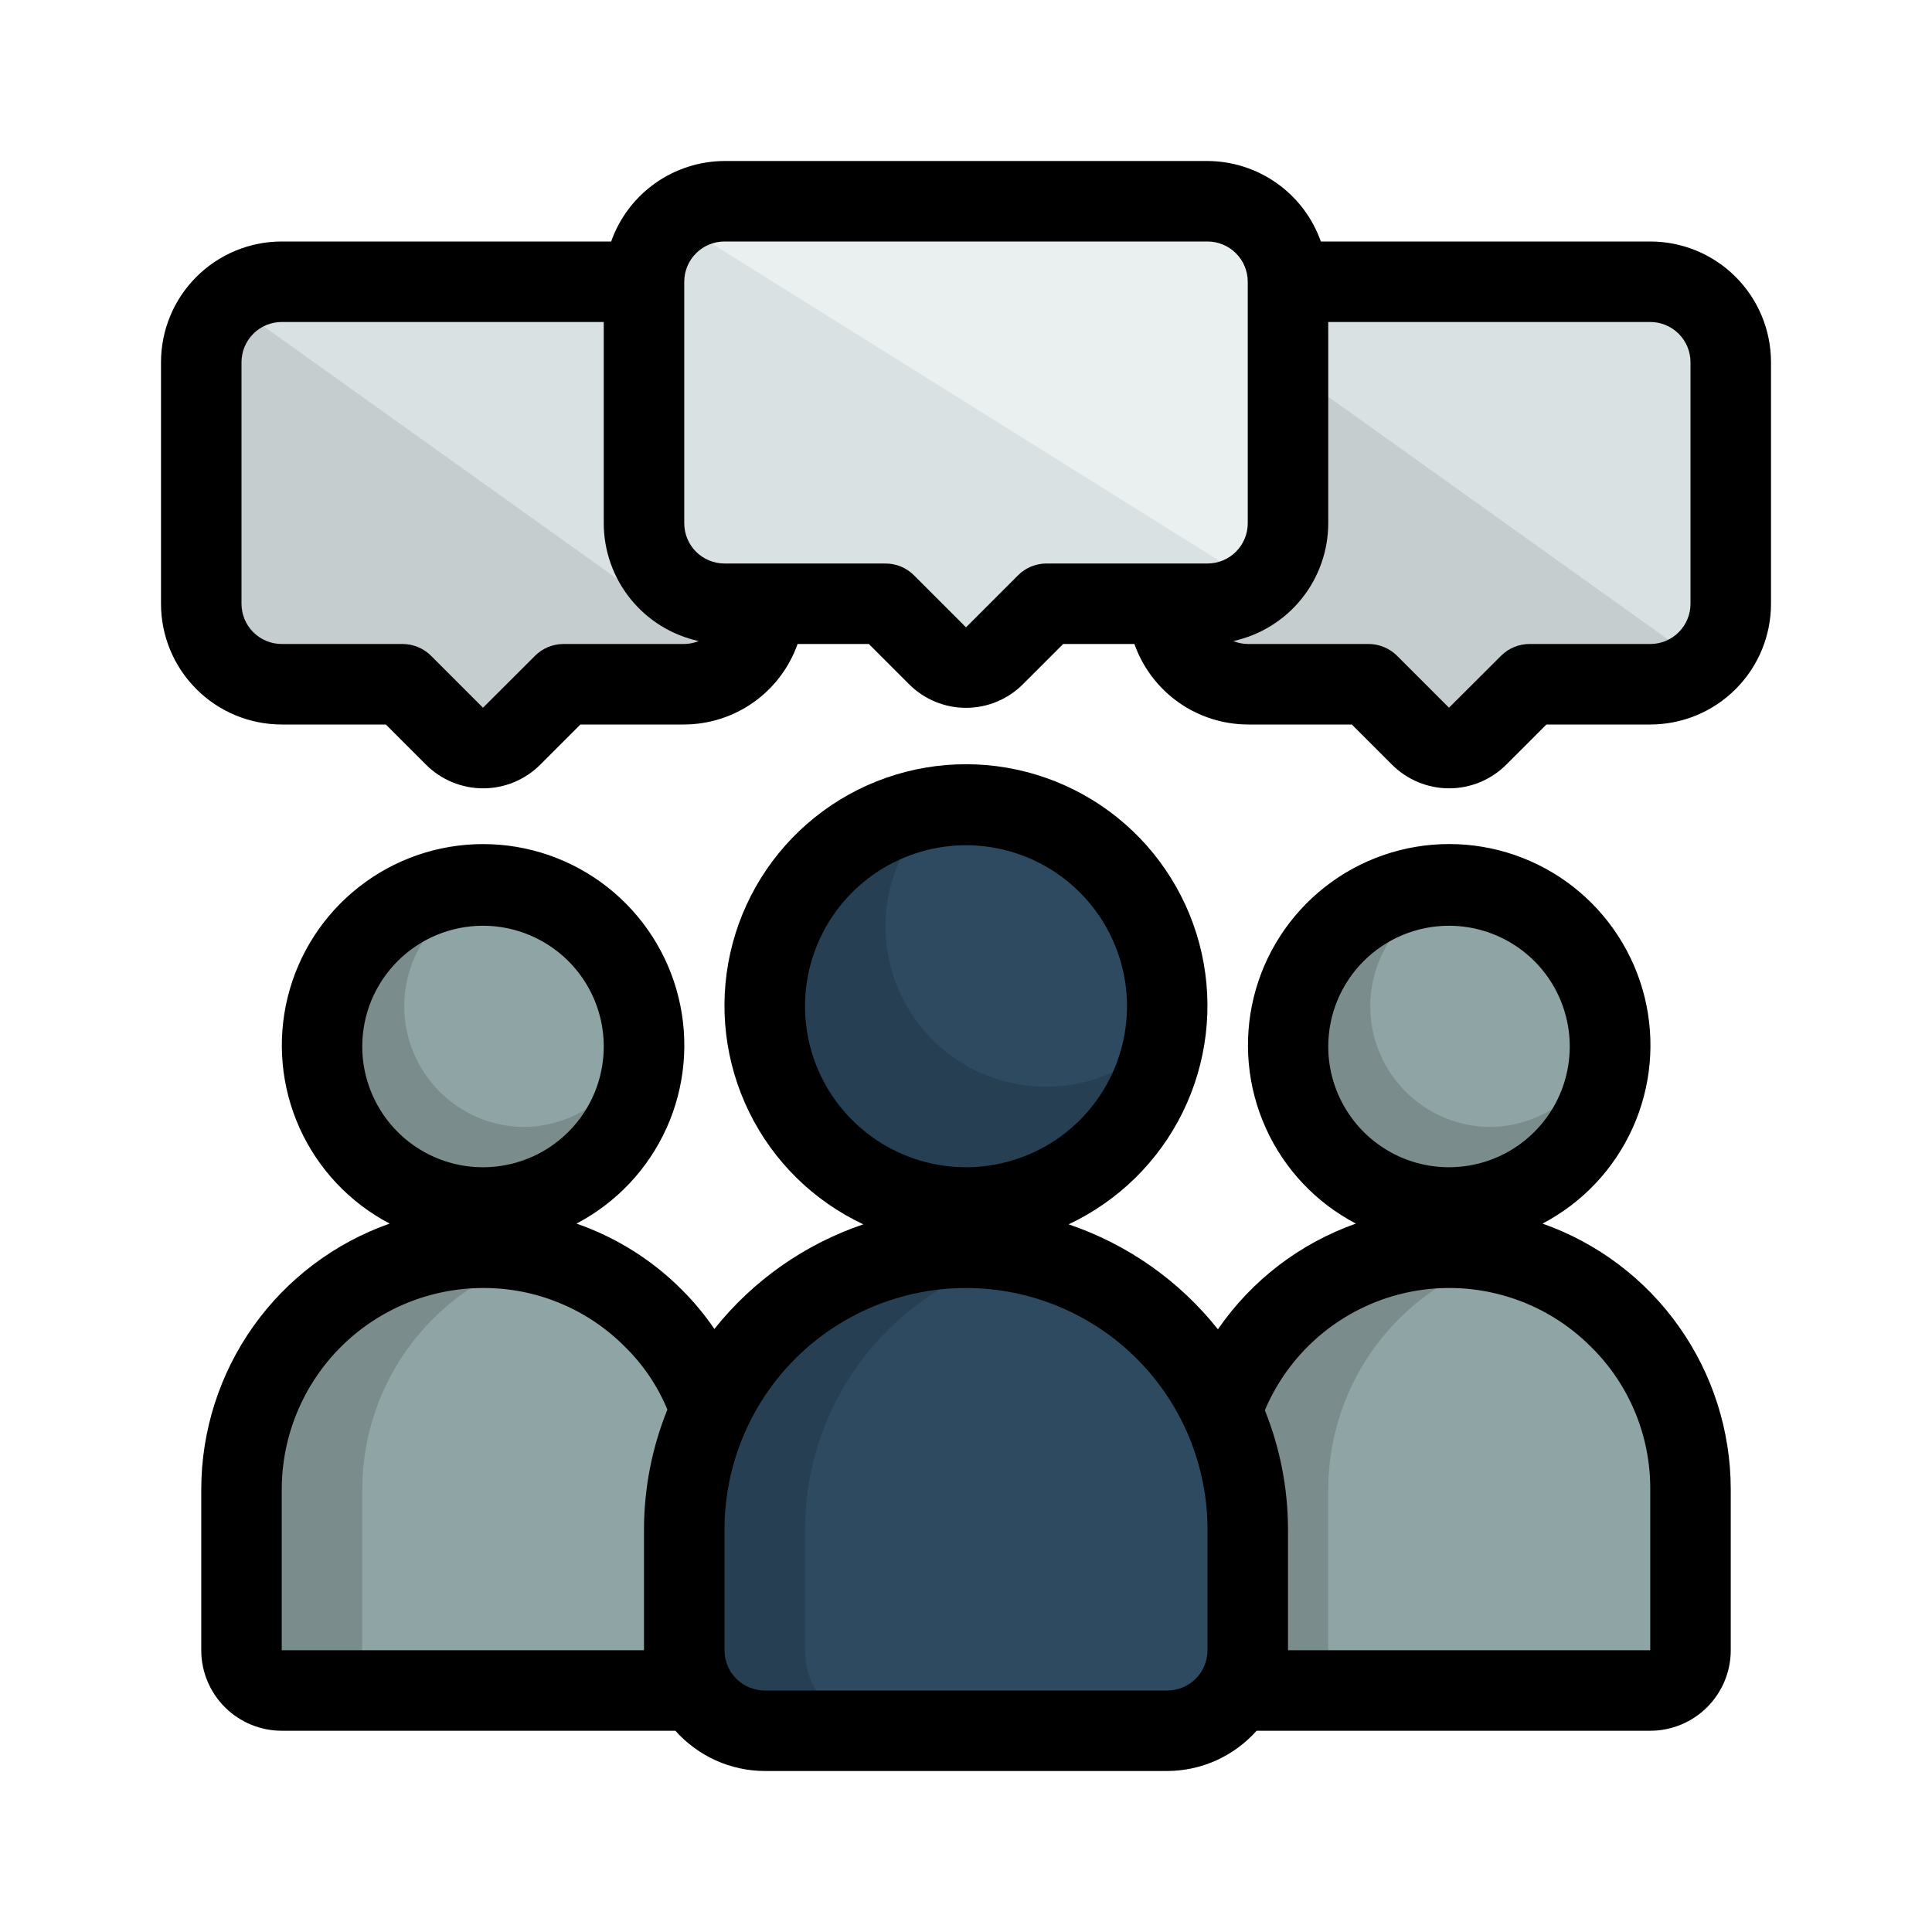 <?xml version="1.0" encoding="UTF-8" standalone="no"?> <svg width="48" height="48" viewBox="0 0 48 48" fill="none" xmlns="http://www.w3.org/2000/svg">
<path d="M36 30C38.209 30 40 28.209 40 26C40 23.791 38.209 22 36 22C33.791 22 32 23.791 32 26C32 28.209 33.791 30 36 30Z" fill="#8FA5A5"/>
<path d="M37 28C36.255 27.989 35.542 27.702 34.997 27.194C34.453 26.686 34.117 25.994 34.054 25.252C33.992 24.509 34.208 23.771 34.66 23.179C35.112 22.587 35.768 22.185 36.5 22.05C36.334 22.023 36.167 22.006 36 22C35.209 22 34.435 22.235 33.778 22.674C33.12 23.114 32.607 23.738 32.304 24.469C32.002 25.2 31.922 26.004 32.077 26.78C32.231 27.556 32.612 28.269 33.172 28.828C33.731 29.388 34.444 29.769 35.22 29.923C35.996 30.078 36.8 29.998 37.531 29.695C38.262 29.393 38.886 28.88 39.326 28.222C39.765 27.564 40 26.791 40 26C39.993 25.832 39.977 25.666 39.95 25.5C39.832 26.198 39.471 26.831 38.931 27.289C38.392 27.746 37.708 27.998 37 28V28Z" fill="#7B8C8C"/>
<path d="M36 31C37.591 31 39.117 31.632 40.243 32.757C41.368 33.883 42 35.409 42 37V41C42 41.265 41.895 41.52 41.707 41.707C41.52 41.895 41.265 42 41 42H31C30.735 42 30.48 41.895 30.293 41.707C30.105 41.52 30 41.265 30 41V37C30 35.409 30.632 33.883 31.757 32.757C32.883 31.632 34.409 31 36 31Z" fill="#8FA5A5"/>
<path d="M33 41V37C33.002 35.671 33.445 34.381 34.26 33.331C35.074 32.282 36.214 31.532 37.5 31.2C36.614 30.967 35.686 30.94 34.788 31.123C33.89 31.305 33.046 31.691 32.321 32.252C31.596 32.813 31.01 33.532 30.607 34.356C30.205 35.179 29.997 36.084 30 37V41C30 41.265 30.105 41.52 30.293 41.707C30.48 41.895 30.735 42 31 42H34C33.735 42 33.48 41.895 33.293 41.707C33.105 41.52 33 41.265 33 41Z" fill="#7B8C8C"/>
<path d="M12 30C14.209 30 16 28.209 16 26C16 23.791 14.209 22 12 22C9.791 22 8 23.791 8 26C8 28.209 9.791 30 12 30Z" fill="#8FA5A5"/>
<path d="M13 28C12.255 27.989 11.542 27.702 10.997 27.194C10.453 26.686 10.117 25.994 10.054 25.252C9.992 24.509 10.208 23.771 10.66 23.179C11.112 22.587 11.768 22.185 12.5 22.05C12.335 22.023 12.168 22.006 12 22C11.209 22 10.435 22.235 9.778 22.674C9.12 23.114 8.607 23.738 8.304 24.469C8.002 25.2 7.923 26.004 8.077 26.78C8.231 27.556 8.612 28.269 9.172 28.828C9.731 29.388 10.444 29.769 11.22 29.923C11.996 30.078 12.8 29.998 13.531 29.695C14.262 29.393 14.886 28.88 15.326 28.222C15.765 27.564 16 26.791 16 26C15.993 25.832 15.977 25.666 15.95 25.5C15.832 26.198 15.471 26.831 14.931 27.289C14.392 27.746 13.708 27.998 13 28V28Z" fill="#7B8C8C"/>
<path d="M12 31C13.591 31 15.117 31.632 16.243 32.757C17.368 33.883 18 35.409 18 37V41C18 41.265 17.895 41.52 17.707 41.707C17.52 41.895 17.265 42 17 42H7C6.735 42 6.48 41.895 6.293 41.707C6.105 41.52 6 41.265 6 41V37C6 35.409 6.632 33.883 7.757 32.757C8.883 31.632 10.409 31 12 31V31Z" fill="#8FA5A5"/>
<path d="M9 41V37C9.002 35.671 9.445 34.381 10.259 33.331C11.074 32.282 12.214 31.532 13.5 31.2C12.614 30.967 11.686 30.94 10.788 31.123C9.89 31.305 9.046 31.691 8.321 32.252C7.596 32.813 7.01 33.532 6.607 34.356C6.205 35.179 5.997 36.084 6 37V41C6 41.265 6.105 41.52 6.293 41.707C6.48 41.895 6.735 42 7 42H10C9.735 42 9.48 41.895 9.293 41.707C9.105 41.52 9 41.265 9 41Z" fill="#7B8C8C"/>
<path d="M24 30C26.761 30 29 27.761 29 25C29 22.239 26.761 20 24 20C21.239 20 19 22.239 19 25C19 27.761 21.239 30 24 30Z" fill="#2D4A60"/>
<path d="M26 27C25.195 27.002 24.409 26.761 23.744 26.308C23.079 25.855 22.566 25.212 22.273 24.462C21.98 23.713 21.921 22.892 22.103 22.109C22.285 21.325 22.7 20.615 23.293 20.071C22.375 20.2 21.51 20.583 20.797 21.176C20.085 21.769 19.551 22.549 19.257 23.429C18.963 24.308 18.92 25.252 19.132 26.155C19.345 27.058 19.805 27.883 20.461 28.539C21.116 29.195 21.942 29.654 22.845 29.867C23.747 30.08 24.691 30.037 25.571 29.742C26.45 29.448 27.23 28.915 27.824 28.202C28.417 27.489 28.799 26.625 28.929 25.707C28.557 26.113 28.104 26.438 27.6 26.661C27.096 26.884 26.551 26.999 26 27V27Z" fill="#263F52"/>
<path d="M29 43H19C18.47 43 17.961 42.789 17.586 42.414C17.211 42.039 17 41.53 17 41V38C17 36.144 17.738 34.363 19.05 33.05C20.363 31.738 22.143 31 24 31V31C25.857 31 27.637 31.738 28.95 33.05C30.262 34.363 31 36.144 31 38V41C31 41.53 30.789 42.039 30.414 42.414C30.039 42.789 29.53 43 29 43Z" fill="#2D4A60"/>
<path d="M20 41V38C20.001 36.404 20.546 34.857 21.546 33.614C22.547 32.371 23.942 31.507 25.5 31.165C24.478 30.939 23.418 30.945 22.398 31.184C21.379 31.422 20.426 31.887 19.61 32.543C18.794 33.199 18.136 34.03 17.684 34.974C17.232 35.919 16.998 36.953 17 38V41C17 41.531 17.211 42.039 17.586 42.414C17.961 42.789 18.47 43 19 43H22C21.47 43 20.961 42.789 20.586 42.414C20.211 42.039 20 41.531 20 41Z" fill="#263F52"/>
<path d="M30 15H26L24.707 16.293C24.52 16.48 24.265 16.586 24 16.586C23.735 16.586 23.48 16.48 23.293 16.293L22 15H18C17.47 15 16.961 14.789 16.586 14.414C16.211 14.039 16 13.53 16 13V7C16 6.47 16.211 5.961 16.586 5.586C16.961 5.211 17.47 5 18 5H30C30.53 5 31.039 5.211 31.414 5.586C31.789 5.961 32 6.47 32 7V13C32 13.53 31.789 14.039 31.414 14.414C31.039 14.789 30.53 15 30 15Z" fill="#EAEFF0"/>
<path d="M41 17H38L36.707 18.293C36.52 18.48 36.265 18.586 36 18.586C35.735 18.586 35.48 18.48 35.293 18.293L34 17H31C30.47 17 29.961 16.789 29.586 16.414C29.211 16.039 29 15.53 29 15V9C29 8.47 29.211 7.961 29.586 7.586C29.961 7.211 30.47 7 31 7H41C41.53 7 42.039 7.211 42.414 7.586C42.789 7.961 43 8.47 43 9V15C43 15.53 42.789 16.039 42.414 16.414C42.039 16.789 41.53 17 41 17Z" fill="#D9E1E2"/>
<path d="M29.7 7.5C29.482 7.685 29.307 7.915 29.186 8.174C29.065 8.432 29.002 8.714 29 9V15C29 15.53 29.211 16.039 29.586 16.414C29.961 16.789 30.47 17 31 17H34L35.293 18.293C35.48 18.48 35.735 18.586 36 18.586C36.265 18.586 36.52 18.48 36.707 18.293L38 17H41C41.48 16.996 41.941 16.819 42.3 16.5L29.7 7.5Z" fill="#C6CDCE"/>
<path d="M17 17H14L12.707 18.293C12.52 18.48 12.265 18.586 12 18.586C11.735 18.586 11.48 18.48 11.293 18.293L10 17H7C6.47 17 5.961 16.789 5.586 16.414C5.211 16.039 5 15.53 5 15V9C5 8.47 5.211 7.961 5.586 7.586C5.961 7.211 6.47 7 7 7H17C17.53 7 18.039 7.211 18.414 7.586C18.789 7.961 19 8.47 19 9V15C19 15.53 18.789 16.039 18.414 16.414C18.039 16.789 17.53 17 17 17Z" fill="#D9E1E2"/>
<path d="M5.7 7.5C5.482 7.685 5.307 7.915 5.186 8.174C5.065 8.432 5.002 8.714 5 9V15C5 15.53 5.211 16.039 5.586 16.414C5.961 16.789 6.47 17 7 17H10L11.293 18.293C11.48 18.48 11.735 18.586 12 18.586C12.265 18.586 12.52 18.48 12.707 18.293L14 17H17C17.48 16.996 17.942 16.819 18.3 16.5L5.7 7.5Z" fill="#C6CDCE"/>
<path d="M30 15H26L24.707 16.293C24.52 16.48 24.265 16.586 24 16.586C23.735 16.586 23.48 16.48 23.293 16.293L22 15H18C17.47 15 16.961 14.789 16.586 14.414C16.211 14.039 16 13.53 16 13V7C16 6.47 16.211 5.961 16.586 5.586C16.961 5.211 17.47 5 18 5H30C30.53 5 31.039 5.211 31.414 5.586C31.789 5.961 32 6.47 32 7V13C32 13.53 31.789 14.039 31.414 14.414C31.039 14.789 30.53 15 30 15Z" fill="#EAEFF0"/>
<path d="M16.737 5.461C16.508 5.647 16.323 5.881 16.195 6.147C16.067 6.414 16.001 6.705 16 7V13C16 13.53 16.211 14.039 16.586 14.414C16.961 14.789 17.47 15 18 15H22L23.293 16.293C23.48 16.48 23.735 16.586 24 16.586C24.265 16.586 24.52 16.48 24.707 16.293L26 15H30C30.462 14.998 30.909 14.835 31.263 14.539L16.737 5.461Z" fill="#D9E1E2"/>
<path d="M38.323 30.4C39.314 29.881 40.102 29.046 40.562 28.026C41.023 27.007 41.127 25.862 40.861 24.776C40.593 23.69 39.97 22.725 39.09 22.035C38.21 21.345 37.123 20.97 36.005 20.97C34.886 20.97 33.8 21.345 32.92 22.035C32.04 22.725 31.416 23.69 31.149 24.776C30.883 25.862 30.988 27.007 31.448 28.026C31.907 29.046 32.696 29.881 33.687 30.4C32.296 30.891 31.096 31.81 30.259 33.026C29.299 31.818 28.011 30.913 26.549 30.418C27.784 29.838 28.785 28.855 29.386 27.63C29.986 26.405 30.152 25.012 29.855 23.68C29.558 22.349 28.816 21.158 27.752 20.305C26.687 19.452 25.363 18.987 23.999 18.987C22.635 18.987 21.311 19.452 20.247 20.305C19.182 21.158 18.44 22.349 18.143 23.68C17.846 25.012 18.012 26.405 18.613 27.63C19.213 28.855 20.214 29.838 21.449 30.418C19.992 30.912 18.707 31.814 17.749 33.018C17.513 32.672 17.245 32.348 16.949 32.052C16.211 31.309 15.313 30.744 14.323 30.4C15.313 29.881 16.101 29.045 16.561 28.025C17.02 27.006 17.124 25.862 16.857 24.776C16.59 23.69 15.966 22.726 15.086 22.036C14.206 21.346 13.12 20.971 12.002 20.971C10.884 20.971 9.798 21.346 8.918 22.036C8.038 22.726 7.414 23.69 7.147 24.776C6.88 25.862 6.984 27.006 7.443 28.025C7.903 29.045 8.691 29.881 9.681 30.4C8.314 30.881 7.13 31.774 6.291 32.956C5.453 34.138 5.002 35.551 5 37V41C5 41.53 5.211 42.039 5.586 42.414C5.961 42.789 6.47 43 7 43H16.78C17.059 43.313 17.401 43.564 17.783 43.737C18.166 43.909 18.581 43.999 19 44H29C29.419 43.999 29.834 43.909 30.217 43.737C30.599 43.564 30.941 43.313 31.22 43H41C41.53 43 42.039 42.789 42.414 42.414C42.789 42.039 43 41.53 43 41V37C42.999 35.551 42.549 34.138 41.711 32.956C40.874 31.774 39.69 30.881 38.323 30.4V30.4ZM36 23C36.593 23 37.173 23.176 37.667 23.506C38.16 23.835 38.545 24.304 38.772 24.852C38.999 25.4 39.058 26.003 38.942 26.585C38.827 27.167 38.541 27.702 38.121 28.121C37.702 28.541 37.167 28.827 36.585 28.942C36.003 29.058 35.4 28.999 34.852 28.772C34.304 28.545 33.835 28.16 33.506 27.667C33.176 27.173 33 26.593 33 26C33 25.204 33.316 24.441 33.879 23.879C34.441 23.316 35.204 23 36 23ZM20 25C20 24.209 20.235 23.436 20.674 22.778C21.114 22.12 21.738 21.607 22.469 21.305C23.2 21.002 24.004 20.922 24.78 21.077C25.556 21.231 26.269 21.612 26.828 22.172C27.388 22.731 27.769 23.444 27.923 24.22C28.078 24.995 27.998 25.8 27.695 26.531C27.393 27.262 26.88 27.886 26.222 28.326C25.564 28.765 24.791 29 24 29C22.939 29 21.922 28.578 21.172 27.828C20.421 27.078 20 26.061 20 25ZM12 23C12.593 23 13.173 23.176 13.667 23.506C14.16 23.835 14.545 24.304 14.772 24.852C14.999 25.4 15.058 26.003 14.942 26.585C14.827 27.167 14.541 27.702 14.121 28.121C13.702 28.541 13.167 28.827 12.585 28.942C12.003 29.058 11.4 28.999 10.852 28.772C10.304 28.545 9.835 28.16 9.506 27.667C9.176 27.173 9 26.593 9 26C9 25.204 9.316 24.441 9.879 23.879C10.441 23.316 11.204 23 12 23V23ZM7 41V37C7.002 35.674 7.529 34.404 8.466 33.466C9.404 32.529 10.674 32.002 12 32C12.658 31.997 13.31 32.126 13.918 32.379C14.526 32.632 15.077 33.004 15.539 33.473C15.986 33.914 16.341 34.44 16.581 35.021C16.198 35.968 16.001 36.979 16 38V41H7ZM30 41C30 41.265 29.895 41.52 29.707 41.707C29.52 41.895 29.265 42 29 42H19C18.735 42 18.48 41.895 18.293 41.707C18.105 41.52 18 41.265 18 41V38C18 36.409 18.632 34.883 19.757 33.757C20.883 32.632 22.409 32 24 32C25.591 32 27.117 32.632 28.243 33.757C29.368 34.883 30 36.409 30 38V41ZM41 41H32V38C31.999 36.985 31.804 35.979 31.425 35.037C31.743 34.285 32.241 33.623 32.875 33.109C33.51 32.595 34.261 32.245 35.062 32.09C35.864 31.935 36.692 31.98 37.472 32.221C38.252 32.461 38.961 32.89 39.536 33.47C40.003 33.931 40.373 34.481 40.624 35.087C40.875 35.694 41.003 36.344 41 37V41Z" fill="black"/>
<path d="M41 6H32.816C32.61 5.417 32.229 4.912 31.725 4.554C31.221 4.196 30.618 4.003 30 4H18C17.382 4.003 16.779 4.196 16.275 4.554C15.771 4.912 15.39 5.417 15.184 6H7C6.204 6 5.441 6.316 4.879 6.879C4.316 7.441 4 8.204 4 9V15C4 15.796 4.316 16.559 4.879 17.121C5.441 17.684 6.204 18 7 18H9.586L10.586 19C10.962 19.375 11.472 19.586 12.003 19.586C12.534 19.586 13.044 19.375 13.42 19L14.42 18H17C17.618 17.997 18.221 17.804 18.725 17.446C19.229 17.088 19.61 16.583 19.816 16H21.586L22.586 17C22.961 17.375 23.47 17.586 24 17.586C24.53 17.586 25.039 17.375 25.414 17L26.414 16H28.184C28.39 16.583 28.771 17.088 29.275 17.446C29.779 17.804 30.382 17.997 31 18H33.586L34.586 19C34.962 19.375 35.472 19.586 36.003 19.586C36.534 19.586 37.044 19.375 37.42 19L38.42 18H41C41.796 18 42.559 17.684 43.121 17.121C43.684 16.559 44 15.796 44 15V9C44 8.204 43.684 7.441 43.121 6.879C42.559 6.316 41.796 6 41 6ZM14 16C13.735 16 13.48 16.105 13.293 16.293L12 17.583L10.71 16.293C10.617 16.2 10.506 16.126 10.384 16.076C10.262 16.025 10.132 16 10 16H7C6.735 16 6.48 15.895 6.293 15.707C6.105 15.52 6 15.265 6 15V9C6 8.735 6.105 8.48 6.293 8.293C6.48 8.105 6.735 8 7 8H15V13C15.001 13.684 15.235 14.347 15.664 14.879C16.093 15.411 16.691 15.781 17.359 15.927C17.245 15.974 17.123 15.998 17 16H14ZM26 14C25.735 14 25.48 14.105 25.293 14.293L24 15.586L22.707 14.293C22.52 14.105 22.265 14 22 14H18C17.735 14 17.48 13.895 17.293 13.707C17.105 13.52 17 13.265 17 13V7C17 6.735 17.105 6.48 17.293 6.293C17.48 6.105 17.735 6 18 6H30C30.265 6 30.52 6.105 30.707 6.293C30.895 6.48 31 6.735 31 7V13C31 13.265 30.895 13.52 30.707 13.707C30.52 13.895 30.265 14 30 14H26ZM42 15C42 15.265 41.895 15.52 41.707 15.707C41.52 15.895 41.265 16 41 16H38C37.735 16 37.48 16.105 37.293 16.293L36 17.583L34.71 16.293C34.617 16.2 34.506 16.126 34.384 16.076C34.262 16.025 34.132 16 34 16H31C30.877 15.998 30.755 15.974 30.641 15.927C31.309 15.781 31.907 15.411 32.336 14.879C32.765 14.347 32.999 13.684 33 13V8H41C41.265 8 41.52 8.105 41.707 8.293C41.895 8.48 42 8.735 42 9V15Z" fill="black"/>
</svg>
